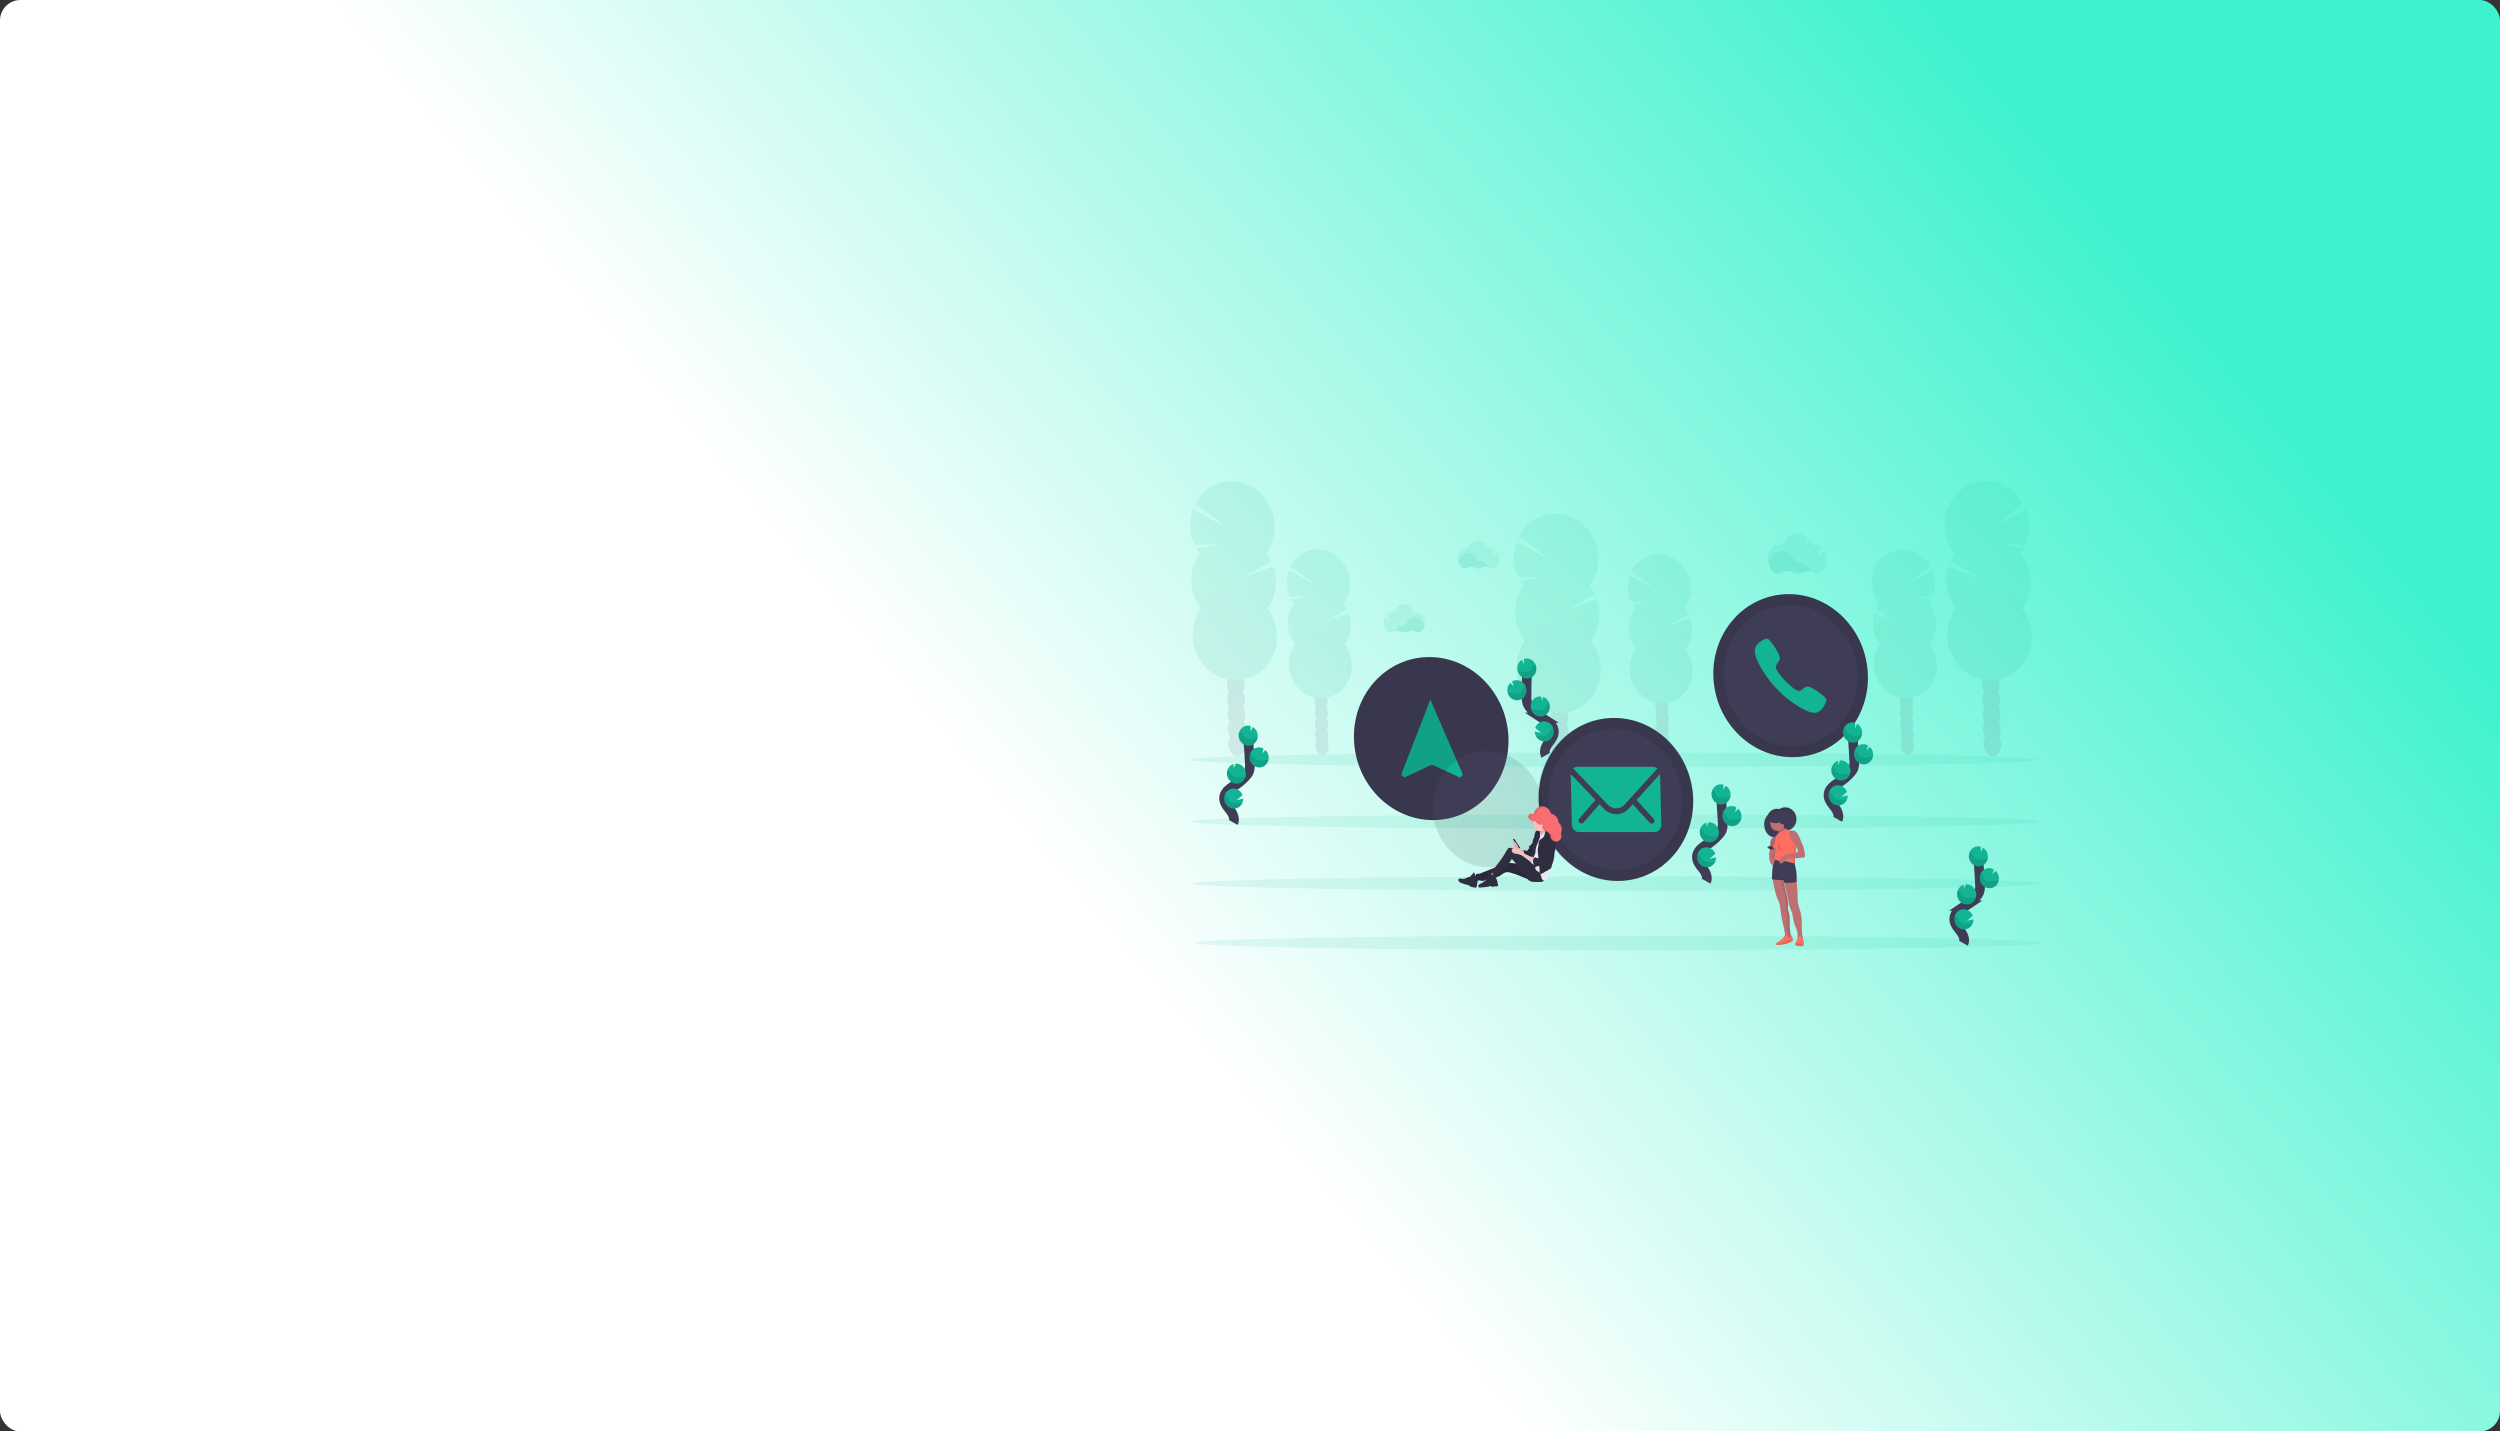 <svg xmlns="http://www.w3.org/2000/svg" xmlns:xlink="http://www.w3.org/1999/xlink" width="978" height="560" viewBox="0 0 978 560">
  <rect x="0" y="0" width="978" height="560" fill="#333333" stroke="none"/>
  <defs>
    <style>
      .cls-1 {
        fill: url(#linear-gradient);
      }

      .cls-11, .cls-2, .cls-5, .cls-6 {
        opacity: 0.1;
      }

      .cls-3 {
        fill: #3f3d56;
      }

      .cls-4, .cls-6 {
        fill: #13b493;
      }

      .cls-11, .cls-7 {
        fill: none;
        stroke-miterlimit: 10;
      }

      .cls-7 {
        stroke: #3f3d56;
        stroke-width: 4px;
      }

      .cls-8 {
        fill: url(#linear-gradient-2);
      }

      .cls-9 {
        fill: #be6f72;
      }

      .cls-10 {
        fill: #ff6f61;
      }

      .cls-11 {
        stroke: #000;
      }

      .cls-12 {
        fill: url(#linear-gradient-3);
      }

      .cls-13 {
        fill: #2f2e41;
      }

      .cls-14 {
        fill: #fbbebe;
      }

      .cls-15 {
        fill: #e8e8f0;
      }

      .cls-16 {
        fill: #f86d70;
      }
    </style>
    <linearGradient id="linear-gradient" x1="1" y1="0.474" x2="0.475" y2="0.722" gradientUnits="objectBoundingBox">
      <stop offset="0" stop-color="#3df2cd"/>
      <stop offset="1" stop-color="#fff"/>
    </linearGradient>
    <linearGradient id="linear-gradient-2" x1="0.5" y1="1" x2="0.5" gradientUnits="objectBoundingBox">
      <stop offset="0" stop-color="gray" stop-opacity="0.251"/>
      <stop offset="0.54" stop-color="gray" stop-opacity="0.122"/>
      <stop offset="1" stop-color="gray" stop-opacity="0.102"/>
    </linearGradient>
    <linearGradient id="linear-gradient-3" x1="0.5" y1="1" x2="0.5" y2="-0.001" xlink:href="#linear-gradient-2"/>
  </defs>
  <g id="bgcontact" transform="translate(-95.658 -84)">
    <rect id="Rectangle_107" data-name="Rectangle 107" class="cls-1" width="978" height="560" rx="8" transform="translate(95.658 84)"/>
    <g id="undraw_contact_us_15o2" transform="matrix(0.946, 0, 0.023, 0.998, 558.633, 272.221)">
      <g id="Group_41" data-name="Group 41" class="cls-2" transform="translate(135.89 12.785)">
        <ellipse id="Ellipse_53" data-name="Ellipse 53" class="cls-3" cx="3.637" cy="4.762" rx="3.637" ry="4.762" transform="translate(13.709 98.311)"/>
        <path id="Path_458" data-name="Path 458" class="cls-3" d="M526.529,444.664a5.753,5.753,0,0,0,.761-2.912c0-2.631-1.63-4.763-3.641-4.763s-3.65,2.138-3.65,4.769a5.753,5.753,0,0,0,.761,2.912,5.948,5.948,0,0,0,0,5.82,5.948,5.948,0,0,0,0,5.82,5.735,5.735,0,0,0-.761,2.912c0,2.627,1.63,4.762,3.637,4.762s3.641-2.135,3.641-4.762a5.735,5.735,0,0,0-.761-2.912,5.948,5.948,0,0,0,0-5.82,5.948,5.948,0,0,0,0-5.82Z" transform="translate(-506.303 -361.967)"/>
        <ellipse id="Ellipse_54" data-name="Ellipse 54" class="cls-3" cx="3.637" cy="4.762" rx="3.637" ry="4.762" transform="translate(13.709 69.209)"/>
        <ellipse id="Ellipse_55" data-name="Ellipse 55" class="cls-3" cx="3.637" cy="4.762" rx="3.637" ry="4.762" transform="translate(13.709 63.388)"/>
        <path id="Path_459" data-name="Path 459" class="cls-4" d="M480.879,230.587a16.962,16.962,0,0,1-1.355-1.994l9.557-1.569-10.337.077a17.458,17.458,0,0,1-.32-13.808l13.869,7.195-12.785-9.4a17.429,17.429,0,1,1,28.767,19.5,17.433,17.433,0,0,1,1.988,3.177l-12.411,6.463,13.229-4.44a17.429,17.429,0,0,1-2.809,16.365,17.426,17.426,0,1,1-27.392,0,17.426,17.426,0,0,1,0-21.549Z" transform="translate(-477.149 -202.271)"/>
        <path id="Path_460" data-name="Path 460" class="cls-5" d="M512,324.023a17.347,17.347,0,0,1-3.73,10.775,17.426,17.426,0,1,1-27.392,0C478.543,331.832,512,322.067,512,324.023Z" transform="translate(-477.149 -284.933)"/>
      </g>
      <g id="Group_42" data-name="Group 42" class="cls-2" transform="translate(182.738 28.713)">
        <ellipse id="Ellipse_56" data-name="Ellipse 56" class="cls-3" cx="2.72" cy="3.557" rx="2.72" ry="3.557" transform="translate(10.244 73.405)"/>
        <path id="Path_461" data-name="Path 461" class="cls-3" d="M660.631,433.054a4.294,4.294,0,0,0,.566-2.174c0-1.966-1.218-3.561-2.717-3.561s-2.72,1.6-2.72,3.561a4.263,4.263,0,0,0,.569,2.174,4.444,4.444,0,0,0,0,4.35,4.444,4.444,0,0,0,0,4.35,4.262,4.262,0,0,0-.569,2.173c0,1.966,1.218,3.561,2.72,3.561s2.717-1.6,2.717-3.561a4.294,4.294,0,0,0-.566-2.173,4.475,4.475,0,0,0,0-4.35A4.475,4.475,0,0,0,660.631,433.054Z" transform="translate(-645.519 -371.316)"/>
        <ellipse id="Ellipse_57" data-name="Ellipse 57" class="cls-3" cx="2.72" cy="3.557" rx="2.72" ry="3.557" transform="translate(10.244 51.657)"/>
        <ellipse id="Ellipse_58" data-name="Ellipse 58" class="cls-3" cx="2.72" cy="3.557" rx="2.72" ry="3.557" transform="translate(10.244 47.307)"/>
        <path id="Path_462" data-name="Path 462" class="cls-4" d="M626.507,273.2a12.448,12.448,0,0,1-1.013-1.49l7.144-1.173-7.725.058a13.054,13.054,0,0,1-.249-10.321l10.366,5.379-9.56-7.032A13.025,13.025,0,1,1,646.976,273.2a13.163,13.163,0,0,1,1.486,2.375l-9.269,4.817,9.886-3.318a13.028,13.028,0,0,1-2.1,12.229,13.022,13.022,0,1,1-20.456,0,13.022,13.022,0,0,1,0-16.1Z" transform="translate(-623.72 -252.103)"/>
        <path id="Path_463" data-name="Path 463" class="cls-5" d="M649.776,342.892a12.967,12.967,0,0,1-2.787,8.051,13.022,13.022,0,1,1-20.456,0C624.781,348.728,649.776,341.431,649.776,342.892Z" transform="translate(-623.733 -313.743)"/>
      </g>
      <g id="Group_43" data-name="Group 43" class="cls-2" transform="translate(314.368)">
        <ellipse id="Ellipse_59" data-name="Ellipse 59" class="cls-3" cx="3.637" cy="4.762" rx="3.637" ry="4.762" transform="translate(13.955 98.311)"/>
        <path id="Path_464" data-name="Path 464" class="cls-3" d="M1079.95,404.664a5.757,5.757,0,0,1-.761-2.912c0-2.631,1.63-4.762,3.641-4.762s3.637,2.132,3.637,4.762a5.756,5.756,0,0,1-.761,2.912,5.948,5.948,0,0,1,0,5.82,5.948,5.948,0,0,1,0,5.82,5.733,5.733,0,0,1,.761,2.912c0,2.627-1.63,4.762-3.637,4.762s-3.641-2.135-3.641-4.762a5.734,5.734,0,0,1,.761-2.912,5.948,5.948,0,0,1,0-5.82A5.948,5.948,0,0,1,1079.95,404.664Z" transform="translate(-1065.238 -321.967)"/>
        <ellipse id="Ellipse_60" data-name="Ellipse 60" class="cls-3" cx="3.637" cy="4.762" rx="3.637" ry="4.762" transform="translate(13.955 69.209)"/>
        <ellipse id="Ellipse_61" data-name="Ellipse 61" class="cls-3" cx="3.637" cy="4.762" rx="3.637" ry="4.762" transform="translate(13.955 63.388)"/>
        <path id="Path_465" data-name="Path 465" class="cls-4" d="M1066.749,190.587a16.985,16.985,0,0,0,1.355-1.994l-9.557-1.569,10.337.077a17.458,17.458,0,0,0,.32-13.808l-13.869,7.195,12.785-9.4a17.429,17.429,0,1,0-28.767,19.5,17.424,17.424,0,0,0-1.988,3.177l12.411,6.463-13.229-4.44a17.429,17.429,0,0,0,2.81,16.365,17.426,17.426,0,1,0,27.392,0,17.426,17.426,0,0,0,0-21.549Z" transform="translate(-1035.541 -162.271)"/>
        <path id="Path_466" data-name="Path 466" class="cls-5" d="M1035.809,284.023a17.349,17.349,0,0,0,3.73,10.775,17.426,17.426,0,1,0,27.392,0C1069.268,291.832,1035.809,282.067,1035.809,284.023Z" transform="translate(-1035.724 -244.933)"/>
      </g>
      <g id="Group_44" data-name="Group 44" class="cls-2" transform="translate(283.752 26.795)">
        <ellipse id="Ellipse_62" data-name="Ellipse 62" class="cls-3" cx="2.72" cy="3.557" rx="2.72" ry="3.557" transform="translate(10.373 73.405)"/>
        <path id="Path_467" data-name="Path 467" class="cls-3" d="M972.8,427.054a4.293,4.293,0,0,1-.566-2.173c0-1.966,1.218-3.561,2.717-3.561s2.72,1.6,2.72,3.561a4.263,4.263,0,0,1-.569,2.173,4.443,4.443,0,0,1,0,4.35,4.443,4.443,0,0,1,0,4.35,4.263,4.263,0,0,1,.569,2.173c0,1.966-1.218,3.561-2.72,3.561s-2.717-1.6-2.717-3.561a4.293,4.293,0,0,1,.566-2.173,4.475,4.475,0,0,1,0-4.35A4.475,4.475,0,0,1,972.8,427.054Z" transform="translate(-961.85 -365.316)"/>
        <ellipse id="Ellipse_63" data-name="Ellipse 63" class="cls-3" cx="2.72" cy="3.557" rx="2.72" ry="3.557" transform="translate(10.373 51.657)"/>
        <ellipse id="Ellipse_64" data-name="Ellipse 64" class="cls-3" cx="2.72" cy="3.557" rx="2.72" ry="3.557" transform="translate(10.373 47.307)"/>
        <path id="Path_468" data-name="Path 468" class="cls-4" d="M963.026,267.2a12.461,12.461,0,0,0,1.013-1.49l-7.144-1.173,7.725.058a13.053,13.053,0,0,0,.249-10.321l-10.365,5.379,9.56-7.032A13.025,13.025,0,1,0,942.557,267.2a13.156,13.156,0,0,0-1.486,2.375l9.269,4.817-9.867-3.315a13.028,13.028,0,0,0,2.1,12.229,13.022,13.022,0,1,0,20.456,0,13.022,13.022,0,0,0,0-16.1Z" transform="translate(-939.756 -246.103)"/>
        <path id="Path_469" data-name="Path 469" class="cls-5" d="M939.786,336.892a12.969,12.969,0,0,0,2.787,8.051,13.022,13.022,0,1,0,20.456,0C964.781,342.728,939.786,335.431,939.786,336.892Z" transform="translate(-939.772 -307.743)"/>
      </g>
      <g id="Group_45" data-name="Group 45" class="cls-2" transform="translate(2.336 0.054)">
        <ellipse id="Ellipse_65" data-name="Ellipse 65" class="cls-3" cx="3.637" cy="4.762" rx="3.637" ry="4.762" transform="translate(13.712 98.257)"/>
        <path id="Path_470" data-name="Path 470" class="cls-3" d="M108.723,404.664a5.753,5.753,0,0,0,.761-2.912c0-2.631-1.63-4.762-3.637-4.762s-3.637,2.132-3.637,4.762a5.753,5.753,0,0,0,.758,2.912,5.967,5.967,0,0,0,0,5.82,5.968,5.968,0,0,0,0,5.82,5.731,5.731,0,0,0-.758,2.912c0,2.627,1.627,4.762,3.637,4.762s3.647-2.129,3.647-4.756a5.734,5.734,0,0,0-.761-2.912,5.948,5.948,0,0,0,0-5.82,5.948,5.948,0,0,0,0-5.82Z" transform="translate(-88.497 -322.021)"/>
        <ellipse id="Ellipse_66" data-name="Ellipse 66" class="cls-3" cx="3.637" cy="4.762" rx="3.637" ry="4.762" transform="translate(13.712 69.155)"/>
        <ellipse id="Ellipse_67" data-name="Ellipse 67" class="cls-3" cx="3.637" cy="4.762" rx="3.637" ry="4.762" transform="translate(13.712 63.335)"/>
        <path id="Path_471" data-name="Path 471" class="cls-4" d="M63.046,190.7a17.362,17.362,0,0,1-1.355-1.994l9.56-1.569-10.346.093a17.458,17.458,0,0,1-.32-13.808l13.872,7.195-12.785-9.4a17.426,17.426,0,1,1,28.767,19.5,17.433,17.433,0,0,1,1.988,3.177l-12.414,6.447,13.233-4.44a17.449,17.449,0,0,1-2.813,16.365,17.426,17.426,0,1,1-27.392,0,17.426,17.426,0,0,1,0-21.549Z" transform="translate(-59.309 -162.439)"/>
        <path id="Path_472" data-name="Path 472" class="cls-5" d="M94.162,284.023a17.346,17.346,0,0,1-3.73,10.775,17.426,17.426,0,1,1-27.392,0C60.7,291.832,94.162,282.067,94.162,284.023Z" transform="translate(-59.309 -244.987)"/>
      </g>
      <g id="Group_46" data-name="Group 46" class="cls-2" transform="translate(41.833 26.795)">
        <ellipse id="Ellipse_68" data-name="Ellipse 68" class="cls-3" cx="2.72" cy="3.557" rx="2.72" ry="3.557" transform="translate(10.244 73.405)"/>
        <path id="Path_473" data-name="Path 473" class="cls-3" d="M219.8,427.054a4.293,4.293,0,0,0,.566-2.173c0-1.966-1.215-3.561-2.717-3.561s-2.72,1.6-2.72,3.561a4.292,4.292,0,0,0,.569,2.173,4.443,4.443,0,0,0,0,4.35,4.443,4.443,0,0,0,0,4.35,4.292,4.292,0,0,0-.569,2.173c0,1.966,1.218,3.561,2.72,3.561s2.717-1.6,2.717-3.561a4.293,4.293,0,0,0-.566-2.173,4.475,4.475,0,0,0,0-4.35,4.475,4.475,0,0,0,0-4.35Z" transform="translate(-204.686 -365.316)"/>
        <ellipse id="Ellipse_69" data-name="Ellipse 69" class="cls-3" cx="2.72" cy="3.557" rx="2.72" ry="3.557" transform="translate(10.244 51.657)"/>
        <ellipse id="Ellipse_70" data-name="Ellipse 70" class="cls-3" cx="2.72" cy="3.557" rx="2.72" ry="3.557" transform="translate(10.244 47.307)"/>
        <path id="Path_474" data-name="Path 474" class="cls-4" d="M185.667,267.2a12.851,12.851,0,0,1-1.013-1.489l7.144-1.173-7.725.058a13.054,13.054,0,0,1-.249-10.321l10.366,5.379-9.56-7.032A13.025,13.025,0,1,1,206.136,267.2a12.824,12.824,0,0,1,1.486,2.375l-9.269,4.817,9.886-3.318a13.028,13.028,0,0,1-2.1,12.229,13.022,13.022,0,1,1-20.456,0,13.022,13.022,0,0,1,0-16.1Z" transform="translate(-182.88 -246.103)"/>
        <path id="Path_475" data-name="Path 475" class="cls-5" d="M208.937,336.892a12.967,12.967,0,0,1-2.787,8.051,13.022,13.022,0,1,1-20.456,0C183.935,342.728,208.937,335.431,208.937,336.892Z" transform="translate(-182.893 -307.743)"/>
      </g>
      <ellipse id="Ellipse_71" data-name="Ellipse 71" class="cls-6" cx="175.156" cy="2.832" rx="175.156" ry="2.832" transform="translate(0 154.901)"/>
      <ellipse id="Ellipse_72" data-name="Ellipse 72" class="cls-6" cx="175.156" cy="2.832" rx="175.156" ry="2.832" transform="translate(0 178.154)"/>
      <ellipse id="Ellipse_73" data-name="Ellipse 73" class="cls-6" cx="175.156" cy="2.832" rx="175.156" ry="2.832" transform="translate(0 106.372)"/>
      <ellipse id="Ellipse_74" data-name="Ellipse 74" class="cls-6" cx="175.156" cy="2.832" rx="175.156" ry="2.832" transform="translate(0 130.635)"/>
      <path id="Path_476" data-name="Path 476" class="cls-6" d="M823.485,256.426a5.849,5.849,0,0,0-3.388.371,5,5,0,0,1-4.072,0,5.715,5.715,0,0,0-4.795.093,2.953,2.953,0,0,1-1.378.345c-1.943,0-3.558-1.956-3.893-4.536a3.8,3.8,0,0,0,.959-1.045,5.455,5.455,0,0,1,9.739-.035,3.734,3.734,0,0,0,3.225,1.771h.051C821.5,253.374,822.836,254.614,823.485,256.426Z" transform="translate(-564.973 -221.034)"/>
      <path id="Path_477" data-name="Path 477" class="cls-6" d="M829.388,232.961l-3.139,1.988,1.918-3.465a3.1,3.1,0,0,0-1.9-.674h-.051a3.63,3.63,0,0,1-.639-.048l-1.08.674.457-.831a3.767,3.767,0,0,1-1.863-1.413l-1.918,1.208,1.2-2.186a5.57,5.57,0,0,0-4.264-2.154,5.849,5.849,0,0,0-4.884,3.011A3.647,3.647,0,0,1,810,230.81H809.9c-2.186,0-3.957,2.477-3.957,5.533s1.771,5.536,3.957,5.536a3,3,0,0,0,1.378-.345,5.709,5.709,0,0,1,4.795-.1,4.97,4.97,0,0,0,4.072,0,5.728,5.728,0,0,1,4.75.093,2.973,2.973,0,0,0,1.362.339c2.186,0,3.957-2.48,3.957-5.536A7.009,7.009,0,0,0,829.388,232.961Z" transform="translate(-564.959 -205.671)"/>
      <path id="Path_478" data-name="Path 478" class="cls-6" d="M417.161,255.99a4.1,4.1,0,0,0-2.375.259,3.49,3.49,0,0,1-2.848,0,3.989,3.989,0,0,0-3.353.067,2.116,2.116,0,0,1-.959.24c-1.358,0-2.49-1.368-2.726-3.174a2.659,2.659,0,0,0,.681-.732,3.819,3.819,0,0,1,6.818-.026,2.618,2.618,0,0,0,2.26,1.24h.035A2.833,2.833,0,0,1,417.161,255.99Z" transform="translate(-292.103 -222.327)"/>
      <path id="Path_479" data-name="Path 479" class="cls-6" d="M421.287,239.573l-2.2,1.394,1.333-2.426a2.158,2.158,0,0,0-1.326-.473h-.038a2.4,2.4,0,0,1-.454-.035l-.745.473.32-.582a2.653,2.653,0,0,1-1.3-.988l-1.333.844.844-1.528a3.9,3.9,0,0,0-2.985-1.512,4.088,4.088,0,0,0-3.417,2.11,2.557,2.557,0,0,1-2.26,1.218h-.074c-1.531,0-2.771,1.732-2.771,3.874s1.24,3.874,2.771,3.874a2.078,2.078,0,0,0,.959-.243,4,4,0,0,1,3.35-.064,3.433,3.433,0,0,0,2.851.019,4.008,4.008,0,0,1,3.324.064,2.072,2.072,0,0,0,.959.237c1.528,0,2.768-1.736,2.768-3.874A4.9,4.9,0,0,0,421.287,239.573Z" transform="translate(-292.089 -211.577)"/>
      <path id="Path_480" data-name="Path 480" class="cls-6" d="M321.59,334.4a4.1,4.1,0,0,1,2.372.259,3.5,3.5,0,0,0,2.851,0,4,4,0,0,1,3.353.064,2.068,2.068,0,0,0,.959.243c1.358,0,2.49-1.371,2.723-3.177a2.6,2.6,0,0,1-.678-.732,3.823,3.823,0,0,0-6.821-.022,2.618,2.618,0,0,1-2.257,1.24h-.035A2.853,2.853,0,0,0,321.59,334.4Z" transform="translate(-235.421 -275.675)"/>
      <path id="Path_481" data-name="Path 481" class="cls-6" d="M307.424,318.02l2.2,1.394-1.336-2.423a2.17,2.17,0,0,1,1.33-.476h.035a2.735,2.735,0,0,0,.457-.032l.745.47-.32-.578a2.651,2.651,0,0,0,1.3-.988l1.333.844-.831-1.531a3.9,3.9,0,0,1,2.985-1.509,4.092,4.092,0,0,1,3.417,2.109A2.557,2.557,0,0,0,321,316.517h.077c1.528,0,2.768,1.736,2.768,3.874s-1.24,3.874-2.768,3.874a2.075,2.075,0,0,1-.959-.24,3.989,3.989,0,0,0-3.353-.067,3.472,3.472,0,0,1-1.432.32,3.514,3.514,0,0,1-1.419-.3,4,4,0,0,0-3.321.064,2.071,2.071,0,0,1-.959.237c-1.531,0-2.771-1.732-2.771-3.874A4.935,4.935,0,0,1,307.424,318.02Z" transform="translate(-225.398 -264.952)"/>
      <path id="Path_482" data-name="Path 482" class="cls-7" d="M708.675,580.444c.834-1.547-.112-3.439-1.2-4.817s-2.416-2.813-2.388-4.567c.042-2.522,2.72-4.015,4.858-5.351a23.741,23.741,0,0,0,4.363-3.516,6.433,6.433,0,0,0,1.339-1.8,7.266,7.266,0,0,0,.4-3.2q-.137-5.4-.534-10.791" transform="translate(-496.343 -423.628)"/>
      <path id="Path_483" data-name="Path 483" class="cls-4" d="M733.708,537.861a3.934,3.934,0,0,0-1.966-3.225l-.882,1.742.029-2.109a3.935,3.935,0,1,0,2.819,3.593Z" transform="translate(-510.464 -415.258)"/>
      <path id="Path_484" data-name="Path 484" class="cls-4" d="M712.666,617.035a3.935,3.935,0,0,1-7.428-1.6,3.836,3.836,0,0,1,.256-1.6,3.938,3.938,0,0,1,7.351.042l-2.458,2,2.7-.639A3.914,3.914,0,0,1,712.666,617.035Z" transform="translate(-496.441 -467.801)"/>
      <path id="Path_485" data-name="Path 485" class="cls-4" d="M713.64,588.523a3.935,3.935,0,0,1-1.247-7.719l-.022,1.621.892-1.764h0a3.936,3.936,0,1,1,.368,7.863Z" transform="translate(-499.357 -446.928)"/>
      <path id="Path_486" data-name="Path 486" class="cls-4" d="M743.492,568.64a3.935,3.935,0,1,1,1.739-7.351l-.694,1.918,1.416-1.4a3.935,3.935,0,0,1-2.474,6.83Z" transform="translate(-519.656 -433.403)"/>
      <path id="Path_487" data-name="Path 487" class="cls-5" d="M733.164,543.5c-.908.1-1.79.38-2.7.438a2.926,2.926,0,0,1-2.487-.869,12.653,12.653,0,0,1-.729-1.279,2.8,2.8,0,0,0-.991-.933,3.935,3.935,0,1,0,7.352,2.615C733.462,543.478,733.311,543.487,733.164,543.5Z" transform="translate(-510.451 -419.852)"/>
      <path id="Path_488" data-name="Path 488" class="cls-5" d="M743.529,573.433a3.934,3.934,0,0,1-3.743-5.613,2.914,2.914,0,0,1,.789.793,13.353,13.353,0,0,0,.78,1.3,3.209,3.209,0,0,0,2.611.911c.949-.048,1.867-.32,2.813-.4.131,0,.262-.019.4-.022A3.935,3.935,0,0,1,743.529,573.433Z" transform="translate(-519.693 -438.195)"/>
      <path id="Path_489" data-name="Path 489" class="cls-5" d="M713.643,593.479a3.935,3.935,0,0,1-3.775-5.539,3.2,3.2,0,0,1,.834.8,13.189,13.189,0,0,0,.853,1.326,3.564,3.564,0,0,0,2.784.959c1-.042,1.918-.259,2.877-.32A3.941,3.941,0,0,1,713.643,593.479Z" transform="translate(-499.36 -451.884)"/>
      <path id="Path_490" data-name="Path 490" class="cls-5" d="M712.666,622.366a3.935,3.935,0,0,1-7.428-1.6,3.835,3.835,0,0,1,.256-1.6,3.93,3.93,0,0,1,.863.77c.374.454.62.959,1.055,1.4a4.917,4.917,0,0,0,3.257,1.144,16.528,16.528,0,0,0,2-.115Z" transform="translate(-496.441 -473.132)"/>
      <path id="Path_491" data-name="Path 491" class="cls-7" d="M98.675,508.444c.834-1.547-.112-3.439-1.2-4.817s-2.416-2.819-2.388-4.568c.042-2.522,2.72-4.015,4.858-5.351a23.746,23.746,0,0,0,4.363-3.516,6.435,6.435,0,0,0,1.339-1.8,7.265,7.265,0,0,0,.4-3.2q-.141-5.4-.534-10.791" transform="translate(-81.316 -374.642)"/>
      <path id="Path_492" data-name="Path 492" class="cls-4" d="M123.708,465.861a3.935,3.935,0,0,0-1.966-3.225l-.882,1.742.029-2.11a3.935,3.935,0,1,0,2.819,3.593Z" transform="translate(-95.437 -366.272)"/>
      <path id="Path_493" data-name="Path 493" class="cls-4" d="M102.666,545.035a3.935,3.935,0,0,1-7.428-1.6,3.837,3.837,0,0,1,.256-1.6,3.938,3.938,0,0,1,7.351.042l-2.458,2,2.7-.639A3.912,3.912,0,0,1,102.666,545.035Z" transform="translate(-81.414 -418.814)"/>
      <path id="Path_494" data-name="Path 494" class="cls-4" d="M103.64,516.524a3.935,3.935,0,0,1-1.247-7.719l-.022,1.62.892-1.764h0a3.936,3.936,0,0,1,.368,7.863Z" transform="translate(-84.331 -397.942)"/>
      <path id="Path_495" data-name="Path 495" class="cls-4" d="M133.492,496.64a3.935,3.935,0,1,1,1.739-7.352l-.694,1.918,1.416-1.4a3.935,3.935,0,0,1-2.474,6.83Z" transform="translate(-104.63 -384.416)"/>
      <path id="Path_496" data-name="Path 496" class="cls-5" d="M123.165,471.5c-.908.1-1.79.38-2.7.438a2.926,2.926,0,0,1-2.487-.87,12.6,12.6,0,0,1-.729-1.279,2.8,2.8,0,0,0-.991-.933,3.935,3.935,0,1,0,7.351,2.615C123.462,471.478,123.312,471.487,123.165,471.5Z" transform="translate(-95.424 -370.865)"/>
      <path id="Path_497" data-name="Path 497" class="cls-5" d="M133.529,501.433a3.935,3.935,0,0,1-3.743-5.613,2.911,2.911,0,0,1,.789.793,13.326,13.326,0,0,0,.78,1.3,3.21,3.21,0,0,0,2.611.911c.949-.048,1.867-.32,2.813-.4.131,0,.262-.019.4-.022A3.934,3.934,0,0,1,133.529,501.433Z" transform="translate(-104.666 -389.208)"/>
      <path id="Path_498" data-name="Path 498" class="cls-5" d="M103.643,521.479a3.935,3.935,0,0,1-3.775-5.539,3.2,3.2,0,0,1,.834.8,13.209,13.209,0,0,0,.853,1.326,3.563,3.563,0,0,0,2.784.959c1-.042,1.918-.259,2.877-.32A3.941,3.941,0,0,1,103.643,521.479Z" transform="translate(-84.334 -402.897)"/>
      <path id="Path_499" data-name="Path 499" class="cls-5" d="M102.666,550.366a3.935,3.935,0,0,1-7.428-1.6,3.836,3.836,0,0,1,.256-1.6,3.933,3.933,0,0,1,.863.77c.374.454.62.959,1.055,1.4a4.916,4.916,0,0,0,3.257,1.144A16.516,16.516,0,0,0,102.666,550.366Z" transform="translate(-81.414 -424.145)"/>
      <path id="Path_500" data-name="Path 500" class="cls-7" d="M496.795,426.088c-.834-1.544.112-3.436,1.2-4.814s2.413-2.813,2.384-4.568c-.038-2.525-2.717-4.014-4.858-5.351a23.658,23.658,0,0,1-4.36-3.516,6.324,6.324,0,0,1-1.342-1.793,7.364,7.364,0,0,1-.4-3.2q.144-5.4.534-10.791" transform="translate(-349.6 -318.613)"/>
      <path id="Path_501" data-name="Path 501" class="cls-4" d="M478.381,383.5a3.932,3.932,0,0,1,1.962-3.225l.882,1.742-.026-2.11a4.036,4.036,0,0,1,1.294-.157,3.935,3.935,0,1,1-4.113,3.749Z" transform="translate(-342.095 -310.237)"/>
      <path id="Path_502" data-name="Path 502" class="cls-4" d="M499.415,462.607a3.935,3.935,0,1,0-.189-3.168l2.458,2-2.7-.639A3.912,3.912,0,0,0,499.415,462.607Z" transform="translate(-356.112 -362.711)"/>
      <path id="Path_503" data-name="Path 503" class="cls-4" d="M498.436,434.163a3.935,3.935,0,0,0,1.25-7.719l.019,1.62-.892-1.764h0a3.935,3.935,0,0,0-4.123,3.736,3.891,3.891,0,0,0,.169,1.342A3.932,3.932,0,0,0,498.436,434.163Z" transform="translate(-353.19 -341.905)"/>
      <path id="Path_504" data-name="Path 504" class="cls-4" d="M468.535,414.26a3.935,3.935,0,1,0-1.742-7.352l.7,1.918-1.432-1.371a3.9,3.9,0,0,0-1.279,2.717,3.805,3.805,0,0,0,.1,1.084A3.931,3.931,0,0,0,468.535,414.26Z" transform="translate(-332.839 -328.367)"/>
      <path id="Path_505" data-name="Path 505" class="cls-5" d="M479.111,389.143c.908.1,1.79.38,2.7.438a2.939,2.939,0,0,0,2.49-.869,12.588,12.588,0,0,0,.726-1.279,2.81,2.81,0,0,1,.994-.933,3.935,3.935,0,1,1-7.352,2.611C478.814,389.115,478.961,389.127,479.111,389.143Z" transform="translate(-342.294 -314.83)"/>
      <path id="Path_506" data-name="Path 506" class="cls-5" d="M468.777,419.053a3.938,3.938,0,0,0,3.743-5.613,2.925,2.925,0,0,0-.793.793,13.345,13.345,0,0,1-.78,1.3,3.2,3.2,0,0,1-2.608.911c-.949-.048-1.867-.32-2.813-.4-.131,0-.265-.019-.4-.022a3.931,3.931,0,0,0,3.647,3.03Z" transform="translate(-333.082 -333.159)"/>
      <path id="Path_507" data-name="Path 507" class="cls-5" d="M498.814,439.119a3.931,3.931,0,0,0,3.775-5.539,3.14,3.14,0,0,0-.831.8,13.186,13.186,0,0,1-.853,1.327,3.57,3.57,0,0,1-2.787.959c-1.007-.042-1.918-.259-2.877-.32a3.932,3.932,0,0,0,3.573,2.774Z" transform="translate(-353.568 -346.862)"/>
      <path id="Path_508" data-name="Path 508" class="cls-5" d="M500.34,468.006a3.935,3.935,0,0,0,7.176-3.2,3.779,3.779,0,0,0-.863.77c-.374.454-.639.959-1.055,1.4a4.925,4.925,0,0,1-3.26,1.144A17.218,17.218,0,0,1,500.34,468.006Z" transform="translate(-357.038 -368.11)"/>
      <circle id="Ellipse_75" data-name="Ellipse 75" class="cls-3" cx="31.95" cy="31.95" r="31.95" transform="translate(217.274 44.294)"/>
      <path id="Path_509" data-name="Path 509" class="cls-4" d="M814.448,378.051a24.209,24.209,0,0,0-5.114-3.417c-1.531-.735-2.094-.722-3.177.061-.9.639-1.486,1.256-2.522,1.029s-3.088-1.774-5.073-3.752-3.525-4.018-3.746-5.069.387-1.624,1.032-2.525c.78-1.084.8-1.646.061-3.177a24.51,24.51,0,0,0-3.42-5.114c-1.122-1.119-1.365-.873-1.978-.639a11.447,11.447,0,0,0-1.812.959,5.467,5.467,0,0,0-2.174,2.3c-.438.933-.933,2.666,1.614,7.2a40.172,40.172,0,0,0,7.064,9.419h0a40.237,40.237,0,0,0,9.451,7.077c4.532,2.557,6.268,2.049,7.2,1.614a5.366,5.366,0,0,0,2.295-2.174,11.3,11.3,0,0,0,.959-1.812C815.32,379.416,815.57,379.167,814.448,378.051Z" transform="translate(-551.508 -293.567)"/>
      <path id="Path_510" data-name="Path 510" class="cls-5" d="M763.659,300.86a31.963,31.963,0,1,0,31.947,31.952A31.963,31.963,0,0,0,763.659,300.86Zm0,59.649a27.7,27.7,0,1,1,27.7-27.7A27.7,27.7,0,0,1,763.659,360.509Z" transform="translate(-514.435 -256.563)"/>
      <circle id="Ellipse_76" data-name="Ellipse 76" class="cls-3" cx="31.95" cy="31.95" r="31.95" transform="translate(143.871 92.823)"/>
      <path id="Path_511" data-name="Path 511" class="cls-4" d="M580.9,522.3l-9.566,9.733a.173.173,0,0,0,0,.249l6.712,7.137a1.155,1.155,0,1,1-1.633,1.633l-6.677-7.112a.183.183,0,0,0-.256,0l-1.627,1.643a7.15,7.15,0,0,1-5.114,2.151,7.307,7.307,0,0,1-5.2-2.212l-1.563-1.6a.182.182,0,0,0-.256,0l-6.661,7.1a1.155,1.155,0,1,1-1.633-1.633l6.687-7.121a.192.192,0,0,0,0-.249l-9.566-9.733a.176.176,0,0,0-.3.125v19.475a2.851,2.851,0,0,0,2.842,2.841h31.282a2.851,2.851,0,0,0,2.841-2.841V522.42a.176.176,0,0,0-.307-.125Z" transform="translate(-386.906 -407.175)"/>
      <path id="Path_512" data-name="Path 512" class="cls-4" d="M565.047,528.889a4.839,4.839,0,0,0,3.49-1.438l13.933-14.182a2.78,2.78,0,0,0-1.758-.639h-31.3a2.76,2.76,0,0,0-1.758.639l13.936,14.182A4.821,4.821,0,0,0,565.047,528.889Z" transform="translate(-389.226 -400.645)"/>
      <path id="Path_513" data-name="Path 513" class="cls-5" d="M532.749,452.69A31.963,31.963,0,1,0,564.7,484.642,31.963,31.963,0,0,0,532.749,452.69Zm0,59.649a27.7,27.7,0,1,1,27.7-27.7,27.7,27.7,0,0,1-27.7,27.7Z" transform="translate(-357.33 -359.864)"/>
      <circle id="Ellipse_77" data-name="Ellipse 77" class="cls-3" cx="31.95" cy="31.95" r="31.95" transform="translate(68.046 68.963)"/>
      <path id="Path_514" data-name="Path 514" class="cls-4" d="M337.737,430.16,325,459.547l1.189,1.189,11.551-5.095,11.551,5.095,1.189-1.189Z" transform="translate(-237.741 -344.535)"/>
      <path id="Path_515" data-name="Path 515" class="cls-5" d="M296.779,378a31.944,31.944,0,1,0,.005,0Zm0,59.649a22.776,22.776,0,1,1,0,.013Z" transform="translate(-196.783 -309.047)"/>
      <path id="Path_516" data-name="Path 516" class="cls-8" d="M808.453,574.338q-.435-1.061-.892-2.116a6.278,6.278,0,0,0-1.09-1.883,2,2,0,0,0-.639-.479,2.727,2.727,0,0,0-.834-.166,6.67,6.67,0,0,0-1.31-.035c-.169-.051-.361-.118-.55-.195a4.564,4.564,0,0,0,3.4-4.235v-.2A4.555,4.555,0,0,0,802,560.46a4.475,4.475,0,0,0-2.381.681,4.273,4.273,0,0,0-4.794,2.311,5.283,5.283,0,0,0-1.63,3.931c0,.067,0,.137,0,.2.083,2.484,1.688,4.475,3.714,4.676a2.13,2.13,0,0,0-.588.393,3.638,3.638,0,0,0-.789,2.41l-.048.639-1.074.383a.2.2,0,0,0-.048.349l1.026.732v.182a.8.8,0,0,0,.019.208,1.468,1.468,0,0,0-.4.566,2.614,2.614,0,0,0-.093,1.036l.038.892a6.993,6.993,0,0,0,.272,1.985c.134.4.716,1.352,1.135,1.359a41.332,41.332,0,0,0-.489,5.466c-.048.048.086.093.32.131.23,1.764.981,6.712,2.314,8.889a18.725,18.725,0,0,1,.5,2.161,41.37,41.37,0,0,0,.882,6.1,31.041,31.041,0,0,1,.86,4.973.489.489,0,0,0-.355.364c-.252.761-1.889,1.918-1.889,1.918a7.905,7.905,0,0,0-1.413.9c-.515.464-.5.882,1.79.62,4.411-.508,5.165-1.918,5.165-1.918s-.07-.237-.176-.543a5.9,5.9,0,0,0-.579-1.365c-.064-.061-.128.042-.2.2a27.365,27.365,0,0,1-.3-6.172,10.016,10.016,0,0,0-.505-3.685,6.978,6.978,0,0,1,0-2.413c.252-1.016-1.007-5.974-1.007-5.974l-.722-3.65a1.048,1.048,0,0,1,.2.425l.019.074.019.105a.2.2,0,0,0,.051.1c.492,2.046,1.841,7.713,1.841,8.544a13.554,13.554,0,0,0,1.259,3.557s.5,4.194,1.384,5.843a8.471,8.471,0,0,1,.655,3.909h0a3.621,3.621,0,0,1-.4,1.3,3.086,3.086,0,0,0-.476.828l-.029.061s-.377.764-.125.892a6.192,6.192,0,0,0,3.024.38s.505-.639.505-.889a4.016,4.016,0,0,0-.057-.454c-.093-.6-.265-1.547-.269-1.557a4.363,4.363,0,0,0-.32-1.547l-.128-3.557a16.421,16.421,0,0,0-.882-7.118,11.809,11.809,0,0,1-.5-2.921c.138-.636-.252-7.371-.252-7.371l-.038-.1a7.293,7.293,0,0,1,.038-1.429,18.976,18.976,0,0,0-.505-4.826,4.193,4.193,0,0,1-.179-1.051c.029-.265.115-1.042.233-2.007a36.1,36.1,0,0,0,3.714-.32.464.464,0,0,0,.32-.128.448.448,0,0,0,.073-.259A12.4,12.4,0,0,0,808.453,574.338Zm-2.535,4.031c.131-.911.272-1.793.412-2.448l.019.058a17.806,17.806,0,0,1,.607,2.014A6.834,6.834,0,0,1,805.919,578.369Z" transform="translate(-556.289 -433.187)"/>
      <path id="Path_517" data-name="Path 517" class="cls-9" d="M802.37,648.149s.754,6.786,2.388,9.423a18.267,18.267,0,0,1,.5,2.135,40.349,40.349,0,0,0,.879,6.028,33.259,33.259,0,0,1,.879,5.152s1.758,2.007,2.388.377a26.47,26.47,0,0,1-.377-6.533,9.837,9.837,0,0,0-.5-3.644,6.814,6.814,0,0,1,0-2.384c.249-1.007-1.007-5.9-1.007-5.9l-1-4.9Z" transform="translate(-562.53 -492.679)"/>
      <path id="Path_518" data-name="Path 518" class="cls-10" d="M811.789,720.875s-.754,1.381-5.149,1.883c-2.282.259-2.3-.153-1.784-.614a7.954,7.954,0,0,1,1.406-.895s1.633-1.128,1.883-1.883,1.132-.125,1.132-.125c1.256,1.883,1.509-.5,1.758-.252a5.673,5.673,0,0,1,.578,1.346C811.719,720.639,811.789,720.875,811.789,720.875Z" transform="translate(-564.035 -541.034)"/>
      <path id="Path_519" data-name="Path 519" class="cls-5" d="M811.789,723.78s-.754,1.381-5.149,1.883c-2.282.259-2.3-.154-1.784-.614.358.227,1.08.32,2.535-.265,2.094-.857,3.612-1.352,4.222-1.544C811.719,723.544,811.789,723.78,811.789,723.78Z" transform="translate(-564.035 -543.938)"/>
      <path id="Path_520" data-name="Path 520" class="cls-5" d="M816,664.732a9.84,9.84,0,0,0-.5-3.644,6.812,6.812,0,0,1,0-2.384c.249-1.007-1.007-5.9-1.007-5.9l-1-4.9-.869.051.994,4.849s1.256,4.9,1.007,5.9a6.812,6.812,0,0,0,0,2.384,9.553,9.553,0,0,1,.5,3.644,26.47,26.47,0,0,0,.377,6.533,1.1,1.1,0,0,1-.364.518.821.821,0,0,0,1.243-.518A26.47,26.47,0,0,1,816,664.732Z" transform="translate(-569.504 -492.679)"/>
      <path id="Path_521" data-name="Path 521" class="cls-3" d="M801.921,562.42a4.475,4.475,0,0,0-2.372.674,4.267,4.267,0,0,0-4.794,2.285,5.2,5.2,0,0,0-1.627,3.887c0,2.672,1.8,4.836,4.018,4.836a4.057,4.057,0,0,0,3.641-2.784,4.406,4.406,0,0,0,1.131.147,4.523,4.523,0,1,0,0-9.045Z" transform="translate(-556.241 -434.521)"/>
      <path id="Path_522" data-name="Path 522" class="cls-9" d="M821.5,650.65l.377,1s.377,6.658.249,7.288a11.878,11.878,0,0,0,.505,2.877,16.081,16.081,0,0,1,.879,7.032l.125,3.516s.5,1.381.252,1.633-2.145-.224-2.145-.224a8.959,8.959,0,0,0-.639-4.27c-.892-1.633-1.381-5.779-1.381-5.779a13.332,13.332,0,0,1-1.256-3.516c0-1-2.01-9.17-2.01-9.17Z" transform="translate(-572.117 -494.55)"/>
      <path id="Path_523" data-name="Path 523" class="cls-3" d="M801.56,633.428a31.677,31.677,0,0,1,.639-5.9,9.372,9.372,0,0,0,.559-2s7.6,1.374,8.234.873a10.914,10.914,0,0,0,.252,1.883,18.063,18.063,0,0,1,.5,4.775c-.137,1.509,0,1.505,0,1.505s-5.152.754-5.277,0-.5-.751-.5-.751S801.31,633.664,801.56,633.428Z" transform="translate(-561.972 -477.452)"/>
      <g id="Group_47" data-name="Group 47" class="cls-2" transform="translate(239.587 148.94)">
        <path id="Path_524" data-name="Path 524" d="M805.725,649.709s-3.177-.086-4.136-.259v.259c-.249.249,4.4.377,4.4.377a.319.319,0,0,1,.173.07C805.991,649.709,805.725,649.709,805.725,649.709Z" transform="translate(-801.58 -642.674)"/>
        <path id="Path_525" data-name="Path 525" d="M821.6,630.133a10.913,10.913,0,0,1-.252-1.883.541.541,0,0,1-.214.077,6.346,6.346,0,0,0,.214,1.429,19.957,19.957,0,0,1,.5,4.775c-.137,1.508,0,1.505,0,1.505s-4.075.6-5.063.2a1.5,1.5,0,0,0,.038.179c.125.754,5.277,0,5.277,0s-.128,0,0-1.505A18.661,18.661,0,0,0,821.6,630.133Z" transform="translate(-811.928 -628.25)"/>
        <path id="Path_526" data-name="Path 526" d="M805.725,649.709s-3.177-.086-4.136-.259v.259c-.249.249,4.4.377,4.4.377a.319.319,0,0,1,.173.07C805.991,649.709,805.725,649.709,805.725,649.709Z" transform="translate(-801.58 -642.674)"/>
        <path id="Path_527" data-name="Path 527" d="M821.6,630.133a10.913,10.913,0,0,1-.252-1.883.541.541,0,0,1-.214.077,6.346,6.346,0,0,0,.214,1.429,19.957,19.957,0,0,1,.5,4.775c-.137,1.508,0,1.505,0,1.505s-4.075.6-5.063.2a1.5,1.5,0,0,0,.038.179c.125.754,5.277,0,5.277,0s-.128,0,0-1.505A18.661,18.661,0,0,0,821.6,630.133Z" transform="translate(-811.928 -628.25)"/>
      </g>
      <path id="Path_528" data-name="Path 528" class="cls-9" d="M813.144,584.431a1.664,1.664,0,0,0,.479.62,1.074,1.074,0,0,0,.451.2c-.281.163-.588.284-.869.447a15.454,15.454,0,0,0-1.279.959,2.6,2.6,0,0,1-1.467.569,1.8,1.8,0,0,0,.2-1.787,1.671,1.671,0,0,1-.224-.62,1.114,1.114,0,0,1,.617-.831c.24-.163.486-.32.735-.476.2-.121.489-.377.735-.368s.275.227.32.451A3.545,3.545,0,0,0,813.144,584.431Z" transform="translate(-568.021 -448.618)"/>
      <path id="Path_529" data-name="Path 529" class="cls-5" d="M813.144,584.431a1.664,1.664,0,0,0,.479.62,1.074,1.074,0,0,0,.451.2c-.281.163-.588.284-.869.447a15.454,15.454,0,0,0-1.279.959,2.6,2.6,0,0,1-1.467.569,1.8,1.8,0,0,0,.2-1.787,1.671,1.671,0,0,1-.224-.62,1.114,1.114,0,0,1,.617-.831c.24-.163.486-.32.735-.476.2-.121.489-.377.735-.368s.275.227.32.451A3.545,3.545,0,0,0,813.144,584.431Z" transform="translate(-568.021 -448.618)"/>
      <circle id="Ellipse_78" data-name="Ellipse 78" class="cls-9" cx="2.889" cy="2.889" r="2.889" transform="translate(245.178 137.446)"/>
      <path id="Path_530" data-name="Path 530" class="cls-10" d="M833.211,723.279c0,.253-.5.879-.5.879a6.219,6.219,0,0,1-3.014-.377c-.253-.125.125-.879.125-.879l.029-.061a3.052,3.052,0,0,1,.476-.818,3.575,3.575,0,0,0,.4-1.278c.78-1.279,2.164.553,2.164.553s.176.959.268,1.541A4.4,4.4,0,0,1,833.211,723.279Z" transform="translate(-581.062 -541.932)"/>
      <path id="Path_531" data-name="Path 531" class="cls-5" d="M833.211,728.688c0,.252-.5.879-.5.879a6.221,6.221,0,0,1-3.014-.377c-.253-.125.125-.879.125-.879l.029-.061a6.074,6.074,0,0,0,2.736.563l.572-.572C833.188,728.454,833.211,728.624,833.211,728.688Z" transform="translate(-581.062 -547.34)"/>
      <circle id="Ellipse_79" data-name="Ellipse 79" class="cls-9" cx="2.826" cy="2.826" r="2.826" transform="translate(239.463 131.479)"/>
      <path id="Path_532" data-name="Path 532" class="cls-9" d="M800.952,598.531a3.548,3.548,0,0,0-.786,2.381l-.1,1.25a6.318,6.318,0,0,0-.022,1.013c0,.208.051.419.07.639s.025.5.029.751v1.848a2.18,2.18,0,0,0,.2,1.109.754.754,0,0,0,.959.345,1.092,1.092,0,0,0,.4-.614,9.536,9.536,0,0,0,.639-2.34c.026-.278.029-.556.054-.834s.074-.569.115-.85c.179-1.176.259-2.365.339-3.551.022-.352.339-1.736-.121-1.889-.224-.073-.687.157-.9.233A2.538,2.538,0,0,0,800.952,598.531Z" transform="translate(-560.943 -458.576)"/>
      <path id="Path_533" data-name="Path 533" class="cls-5" d="M800.952,598.531a3.548,3.548,0,0,0-.786,2.381l-.1,1.25a6.318,6.318,0,0,0-.022,1.013c0,.208.051.419.07.639s.025.5.029.751v1.848a2.18,2.18,0,0,0,.2,1.109.754.754,0,0,0,.959.345,1.092,1.092,0,0,0,.4-.614,9.536,9.536,0,0,0,.639-2.34c.026-.278.029-.556.054-.834s.074-.569.115-.85c.179-1.176.259-2.365.339-3.551.022-.352.339-1.736-.121-1.889-.224-.073-.687.157-.9.233A2.538,2.538,0,0,0,800.952,598.531Z" transform="translate(-560.943 -458.576)"/>
      <path id="Path_534" data-name="Path 534" class="cls-10" d="M809.827,588.16a15.491,15.491,0,0,1-3.391,2.01s-.745.85-.872,1.055-.384,2.461-.639,2.966a2.4,2.4,0,0,0,0,2.762,4.787,4.787,0,0,1,.125,1.509c-.125.377-.582,1.758-.166,1.822s1.675.94,2.8.69,5.341.959,5.341.959.7-6.472,1.2-7.617l-1.131-.377s-3.139-1.883-1.256-4.772C811.837,589.167,810.073,588.79,809.827,588.16Z" transform="translate(-563.959 -452.034)"/>
      <path id="Path_535" data-name="Path 535" class="cls-3" d="M796.669,610.1l2.6,1.838a.192.192,0,0,0,.227,0l.7-.527a.2.2,0,0,0,0-.3l-2-1.774a.192.192,0,0,0-.2-.038l-1.282.46a.195.195,0,0,0-.051.342Z" transform="translate(-558.597 -466.406)"/>
      <path id="Path_536" data-name="Path 536" class="cls-9" d="M798.876,618.622a6.953,6.953,0,0,1-.272-1.959l-.038-.885a2.556,2.556,0,0,1,.093-1.023,1.672,1.672,0,0,1,1.077-.943,3.72,3.72,0,0,1,1.467-.105.376.376,0,0,1,.188.051.351.351,0,0,1,.1.173,1.157,1.157,0,0,1,.057.924.957.957,0,0,1-.294.3c-.348.249-.754.415-1.083.687a.394.394,0,0,0-.147.185.432.432,0,0,0,0,.2,3.209,3.209,0,0,0,.166.515.509.509,0,0,0,.144.217c.061.051.141.07.2.118.138.112.425.259.409.435a14.307,14.307,0,0,1-.582,1.988C800.081,620.741,799.062,619.162,798.876,618.622Z" transform="translate(-559.931 -469.394)"/>
      <g id="Group_48" data-name="Group 48" class="cls-2" transform="translate(242.911 142.094)">
        <path id="Path_537" data-name="Path 537" d="M812.05,628.186h-.07a2.153,2.153,0,0,0,.822,0h.08A2.876,2.876,0,0,0,812.05,628.186Z" transform="translate(-811.98 -621.339)"/>
        <path id="Path_538" data-name="Path 538" d="M830.2,606.83c-.451,1.013-1.115,6.5-1.234,7.591.441.115.732.2.732.2s.69-6.457,1.2-7.6Z" transform="translate(-823.54 -606.83)"/>
      </g>
      <path id="Path_539" data-name="Path 539" class="cls-9" d="M817.185,594.275a.958.958,0,0,0,.412.623,5.525,5.525,0,0,1,.732.742,5.253,5.253,0,0,1,.726,1.454,17.849,17.849,0,0,1,.6,1.988c-1.6.742-3.414.706-5.114,1.2a4.084,4.084,0,0,0-1.918,1.135,2.643,2.643,0,0,0-.706,2.081.217.217,0,0,0,.262.214,1.918,1.918,0,0,0,1.173-.4,5.588,5.588,0,0,0,.9-.882,1.447,1.447,0,0,1,.639-.473,10.461,10.461,0,0,1,2.877-.281,36.278,36.278,0,0,0,4.286-.339.345.345,0,0,0,.384-.383,12.293,12.293,0,0,0-1.279-5.475q-.432-1.051-.889-2.094a6.2,6.2,0,0,0-1.087-1.86,1.92,1.92,0,0,0-.639-.473,2.71,2.71,0,0,0-.857-.16,6.079,6.079,0,0,0-1.4-.025,2.98,2.98,0,0,0-.134.726,6.283,6.283,0,0,0,.773,2.451C816.974,594.154,817.112,594.16,817.185,594.275Z" transform="translate(-569.019 -453.85)"/>
      <path id="Path_540" data-name="Path 540" class="cls-11" d="M811.729,606.67a2.343,2.343,0,0,0-.32,1.221,1.647,1.647,0,0,0,.08.5,1.618,1.618,0,0,0,1.019.959" transform="translate(-568.68 -464.627)"/>
      <path id="Path_541" data-name="Path 541" class="cls-3" d="M805.185,571.677a1.471,1.471,0,0,0-.464.074,3.065,3.065,0,0,0-2.557-1.08c-1.528,0-2.765.789-2.765,1.761s1.237,1.758,2.765,1.758a3.889,3.889,0,0,0,1.659-.352,1.505,1.505,0,1,0,1.355-2.161Z" transform="translate(-560.51 -440.134)"/>
      <path id="Path_542" data-name="Path 542" class="cls-5" d="M805.3,576.886a1.5,1.5,0,0,1-1.355-.854,3.89,3.89,0,0,1-1.659.352c-1.525,0-2.762-.786-2.762-1.758a1.083,1.083,0,0,1,0-.176,1.193,1.193,0,0,0-.141.553c0,.959,1.237,1.758,2.765,1.758a3.891,3.891,0,0,0,1.659-.352,1.505,1.505,0,0,0,2.835-.374A1.5,1.5,0,0,1,805.3,576.886Z" transform="translate(-560.496 -442.706)"/>
      <path id="Path_543" data-name="Path 543" class="cls-5" d="M794.73,566.122a4.267,4.267,0,0,1,4.794-2.285,4.52,4.52,0,0,1,6.878,3.471v-.377a4.52,4.52,0,0,0-6.894-3.835,4.267,4.267,0,0,0-4.794,2.285,5.2,5.2,0,0,0-1.627,3.887v.377A5.115,5.115,0,0,1,794.73,566.122Z" transform="translate(-556.214 -434.521)"/>
      <path id="Path_544" data-name="Path 544" class="cls-7" d="M880.755,504.561c.834-1.544-.112-3.439-1.2-4.817s-2.413-2.81-2.384-4.567c.038-2.522,2.717-4.011,4.858-5.351a23.629,23.629,0,0,0,4.36-3.516,6.37,6.37,0,0,0,1.343-1.793,7.366,7.366,0,0,0,.4-3.2q-.14-5.4-.534-10.791" transform="translate(-613.421 -372.002)"/>
      <path id="Path_545" data-name="Path 545" class="cls-4" d="M905.778,461.946a3.928,3.928,0,0,0-1.962-3.222l-.882,1.742.026-2.11a3.862,3.862,0,0,0-1.294-.157,3.935,3.935,0,1,0,4.113,3.746Z" transform="translate(-627.535 -363.61)"/>
      <path id="Path_546" data-name="Path 546" class="cls-4" d="M884.746,541.054a3.935,3.935,0,1,1,.189-3.171l-2.458,2,2.7-.639A3.914,3.914,0,0,1,884.746,541.054Z" transform="translate(-613.519 -416.083)"/>
      <path id="Path_547" data-name="Path 547" class="cls-4" d="M885.711,512.611a3.935,3.935,0,0,1-1.25-7.719l-.019,1.621.892-1.761h0a3.936,3.936,0,1,1,.368,7.863Z" transform="translate(-616.428 -395.282)"/>
      <path id="Path_548" data-name="Path 548" class="cls-4" d="M915.568,492.73a3.935,3.935,0,1,1,1.742-7.351l-.7,1.918,1.432-1.374a3.912,3.912,0,0,1,1.279,2.717,3.792,3.792,0,0,1-.1,1.084A3.934,3.934,0,0,1,915.568,492.73Z" transform="translate(-636.734 -381.755)"/>
      <path id="Path_549" data-name="Path 549" class="cls-5" d="M905.242,467.583c-.908.1-1.793.383-2.7.441a2.931,2.931,0,0,1-2.49-.873,12.23,12.23,0,0,1-.726-1.279,2.829,2.829,0,0,0-.991-.933,3.935,3.935,0,1,0,7.352,2.611C905.536,467.558,905.389,467.567,905.242,467.583Z" transform="translate(-627.526 -368.198)"/>
      <path id="Path_550" data-name="Path 550" class="cls-5" d="M915.6,497.523a3.938,3.938,0,0,1-3.743-5.613,2.912,2.912,0,0,1,.793.789,12.572,12.572,0,0,0,.78,1.3,3.2,3.2,0,0,0,2.608.914c.949-.045,1.867-.32,2.813-.4.131,0,.265-.022.4-.026A3.935,3.935,0,0,1,915.6,497.523Z" transform="translate(-636.768 -386.548)"/>
      <path id="Path_551" data-name="Path 551" class="cls-5" d="M885.712,517.546A3.932,3.932,0,0,1,881.938,512a3.246,3.246,0,0,1,.831.8c.32.432.5.93.853,1.326a3.642,3.642,0,0,0,2.787.978c1.007-.022,1.918-.262,2.877-.336A3.935,3.935,0,0,1,885.712,517.546Z" transform="translate(-616.428 -400.217)"/>
      <path id="Path_552" data-name="Path 552" class="cls-5" d="M884.794,546.456a3.938,3.938,0,0,1-7.176-3.2,3.857,3.857,0,0,1,.863.77c.377.457.623.959,1.055,1.4a4.941,4.941,0,0,0,3.26,1.144A17.192,17.192,0,0,0,884.794,546.456Z" transform="translate(-613.566 -421.485)"/>
      <path id="Path_553" data-name="Path 553" class="cls-7" d="M1039.755,656.561c.834-1.544-.112-3.439-1.2-4.817s-2.413-2.81-2.384-4.568c.038-2.522,2.717-4.011,4.858-5.351a23.619,23.619,0,0,0,4.36-3.516,6.372,6.372,0,0,0,1.343-1.793,7.363,7.363,0,0,0,.4-3.2q-.138-5.4-.534-10.791" transform="translate(-721.6 -475.418)"/>
      <path id="Path_554" data-name="Path 554" class="cls-4" d="M1064.812,613.948a3.927,3.927,0,0,0-1.962-3.222l-.882,1.742.026-2.109a3.861,3.861,0,0,0-1.278-.157,3.935,3.935,0,1,0,4.114,3.746Z" transform="translate(-735.748 -467.027)"/>
      <path id="Path_555" data-name="Path 555" class="cls-4" d="M1043.746,693.055a3.935,3.935,0,1,1,.188-3.171l-2.458,2,2.7-.639A3.911,3.911,0,0,1,1043.746,693.055Z" transform="translate(-721.698 -519.5)"/>
      <path id="Path_556" data-name="Path 556" class="cls-4" d="M1044.711,664.611a3.935,3.935,0,0,1-1.25-7.719l-.019,1.621.892-1.761h0a3.936,3.936,0,1,1,.368,7.863Z" transform="translate(-724.607 -498.698)"/>
      <path id="Path_557" data-name="Path 557" class="cls-4" d="M1074.568,644.73a3.935,3.935,0,1,1,1.742-7.351l-.7,1.918,1.432-1.374a3.912,3.912,0,0,1,1.278,2.717,3.8,3.8,0,0,1-.1,1.083A3.935,3.935,0,0,1,1074.568,644.73Z" transform="translate(-744.913 -485.172)"/>
      <path id="Path_558" data-name="Path 558" class="cls-5" d="M1064.242,619.583c-.908.1-1.793.384-2.7.441a2.931,2.931,0,0,1-2.49-.873,12.163,12.163,0,0,1-.725-1.279,2.832,2.832,0,0,0-.991-.933,3.935,3.935,0,1,0,7.351,2.611C1064.536,619.558,1064.389,619.567,1064.242,619.583Z" transform="translate(-735.705 -471.615)"/>
      <path id="Path_559" data-name="Path 559" class="cls-5" d="M1074.6,649.523a3.938,3.938,0,0,1-3.743-5.613,2.911,2.911,0,0,1,.793.789,12.6,12.6,0,0,0,.78,1.3,3.2,3.2,0,0,0,2.608.914c.949-.045,1.867-.32,2.813-.4.131,0,.265-.022.4-.026A3.935,3.935,0,0,1,1074.6,649.523Z" transform="translate(-744.947 -489.965)"/>
      <path id="Path_560" data-name="Path 560" class="cls-5" d="M1044.713,669.546a3.932,3.932,0,0,1-3.775-5.546,3.248,3.248,0,0,1,.831.8c.32.432.5.93.854,1.327a3.643,3.643,0,0,0,2.787.978c1.007-.023,1.918-.262,2.877-.336A3.935,3.935,0,0,1,1044.713,669.546Z" transform="translate(-724.608 -503.633)"/>
      <path id="Path_561" data-name="Path 561" class="cls-5" d="M1043.794,698.456a3.938,3.938,0,0,1-7.176-3.2,3.864,3.864,0,0,1,.863.77c.377.457.639.959,1.055,1.4a4.942,4.942,0,0,0,3.26,1.144A17.253,17.253,0,0,0,1043.794,698.456Z" transform="translate(-721.746 -524.902)"/>
      <path id="Path_562" data-name="Path 562" class="cls-12" d="M438.779,568.805a3.136,3.136,0,0,0-1.25-2.531,173.712,173.712,0,0,0-5.517-6.338h0a3.116,3.116,0,0,0-.454-.105h-.54a3.6,3.6,0,0,0-3.477,3.075c-1.122-.259-2.148.077-2.336.786a.959.959,0,0,0,.032.569,2.474,2.474,0,0,0,1.649,1.336l.109.032.163.042h.035a2.826,2.826,0,0,0-.268,1.211,2.793,2.793,0,0,0,1.505,2.493l-.074.045a1,1,0,0,0-.243.339,5.07,5.07,0,0,0-.47,1.132c-.08.339-.093.69-.192,1.026-.185.617-.658,1.138-.713,1.78-.026.288.022.639-.182.825a1,1,0,0,1-.163.115,1.319,1.319,0,0,0-.355.374,1.243,1.243,0,0,1-.249.358c-.185.137-.489.125-.578.339s.144.467.089.7-.253.278-.4.409a1.422,1.422,0,0,0-.342.639,2.1,2.1,0,0,1-1.726-.441,3.222,3.222,0,0,1,.179.639,2.8,2.8,0,0,0-.93-.467,2.939,2.939,0,0,1-.991-.735l.531-.074-2.343-3.577-.694-.144.62,1.192a.38.38,0,0,0-.211.253,1.082,1.082,0,0,0-.022.406,7.27,7.27,0,0,0,.16.959l.179.837c.016.077.035.157.058.233a2.206,2.206,0,0,0-.694.077,6.038,6.038,0,0,0-1.442-.342.8.8,0,0,0-.32,0,.827.827,0,0,0-.3.246,9.82,9.82,0,0,0-1.071,1.509,52.679,52.679,0,0,1-4.52,6.089c-1.087.441-2.183.86-3.279,1.279l-2.359.9a3.574,3.574,0,0,1-1.464.32c-.224,0-.5-.048-.639.144a1.345,1.345,0,0,0-.144.32l-.243.026h0a2.8,2.8,0,0,0-.566-1.042.358.358,0,0,0-.265.2c-.057.106-.093.221-.16.32-.125.185-.345.275-.5.432s-.256.4-.428.559a1.693,1.693,0,0,1-.8.32,5.069,5.069,0,0,0-1.256.476,2.015,2.015,0,0,1-.463.214,1.746,1.746,0,0,1-.547.019l-1.247-.093a.981.981,0,0,0-.336.016.639.639,0,0,0-.4.639,1.006,1.006,0,0,0,.4.687,2.539,2.539,0,0,0,.71.368,20.836,20.836,0,0,0,3.324.985v.253a5.674,5.674,0,0,0,2.557.607.4.4,0,0,0,.192-.035.422.422,0,0,0,.16-.249,10.279,10.279,0,0,0,.5-2.448h0a1.281,1.281,0,0,0,.451-.115c.428-.118.857.176,1.3.224a3.554,3.554,0,0,0,1.569-.454l.224-.074a2.456,2.456,0,0,1-.518.5c-.214.153-.454.268-.662.428a4.56,4.56,0,0,1-.563.435,3.512,3.512,0,0,1-.432.166,2.85,2.85,0,0,0-.617.32,1.248,1.248,0,0,0-.419.409.613.613,0,0,0-.035.575.607.607,0,0,0,.412.288,1.692,1.692,0,0,0,.508,0c.678-.051,1.352-.112,2.026-.173a5.4,5.4,0,0,0,.847-.121c.147-.035.294-.083.441-.125a3.934,3.934,0,0,1,.77-.115.641.641,0,0,1,.224.022c.157.051.268.211.428.243a.639.639,0,0,0,.32-.042,7.117,7.117,0,0,1,1.5-.16.619.619,0,0,0,.582-.259c.1-.2-.083-.534-.166-.805a2.46,2.46,0,0,1-.07-.53,3.322,3.322,0,0,0-.371-1.259,3.285,3.285,0,0,1-.278-.575,14.539,14.539,0,0,0,2.758-1.4,4.932,4.932,0,0,1,1.573-.757,4.275,4.275,0,0,1,1.975.23,44.892,44.892,0,0,1,4.529,1.579c.706.291,1.41.6,2.138.818a3.335,3.335,0,0,0,.761.738,3.516,3.516,0,0,0,1.646.451,21.546,21.546,0,0,0,2.317.086,3.908,3.908,0,0,0,1.726-.32,1.775,1.775,0,0,0,.361-.24,1.432,1.432,0,0,0,1.138-.419,2.758,2.758,0,0,0,.866-1.368c.189-.729.045-1.6.492-2.18.118-.16.275-.288.393-.447a1.26,1.26,0,0,0,.2-.738.143.143,0,0,1,.019-.029,2.709,2.709,0,0,0,.192-.735,4.216,4.216,0,0,1,.208-.582,17.97,17.97,0,0,0,.595-1.723,10.049,10.049,0,0,0,.275-1.183c.048-.32.077-.639.1-.959a5.959,5.959,0,0,1,.291-1.48,12.044,12.044,0,0,0,.671-3.541v-.07a2.375,2.375,0,0,0,2.1-2.416,2.522,2.522,0,0,0-.22-1.032,3.2,3.2,0,0,0,.428-1.611ZM427.342,582.7c.035.125.077.246.118.368-.189-.182-.371-.371-.559-.556.074.026.15.048.221.077a1.193,1.193,0,0,1,.211.112Zm-.9-.614c-1.106-.959-2.384-1.7-3.516-2.634.617.3,1.218.658,1.812,1q1.058.6,2.145,1.16a1.754,1.754,0,0,1-.451.476Zm.47-2.416.054-.054V580l-.3-.1a2.623,2.623,0,0,0,.233-.224Zm-9.726,2.589a9.154,9.154,0,0,0,1.176-1.678,11.293,11.293,0,0,0,1.755,1.959C419.138,582.415,418.16,582.309,417.182,582.258Z" transform="translate(-285.996 -432.759)"/>
      <path id="Path_563" data-name="Path 563" class="cls-13" d="M415.35,438.25l.7.141,2.375,3.513-1.045.141Z" transform="translate(-282.592 -298.058)"/>
      <path id="Path_564" data-name="Path 564" class="cls-14" d="M414.49,645.386a13.685,13.685,0,0,0,.7,1.812,17.234,17.234,0,0,0,2.317-.662,7.352,7.352,0,0,0-.483-.639,2.386,2.386,0,0,0-.655-.5,1.8,1.8,0,0,0-.8,0C415.212,645.386,414.851,645.392,414.49,645.386Z" transform="translate(-298.628 -490.945)"/>
      <path id="Path_565" data-name="Path 565" class="cls-13" d="M403.659,644.179a1.445,1.445,0,0,1-.793-.9,2.9,2.9,0,0,0-.6-1.077.345.345,0,0,0-.269.2c-.058.1-.093.217-.157.32-.128.182-.352.272-.511.425s-.256.393-.428.55a1.7,1.7,0,0,1-.809.32,5.242,5.242,0,0,0-1.279.47,2.209,2.209,0,0,1-.47.211,1.86,1.86,0,0,1-.55,0l-1.259-.09a.985.985,0,0,0-.32,0,.611.611,0,0,0-.4.639.959.959,0,0,0,.4.678,2.654,2.654,0,0,0,.716.364,21.065,21.065,0,0,0,3.375.959v.249a5.842,5.842,0,0,0,2.573.6.434.434,0,0,0,.192-.032.422.422,0,0,0,.16-.249,9.972,9.972,0,0,0,.527-2.736,2.177,2.177,0,0,0-.054-.706c-.07-.227.166-.131-.051-.221" transform="translate(-285.918 -488.801)"/>
      <path id="Path_566" data-name="Path 566" class="cls-13" d="M443.162,631.419c-3.733.224-7.422-.869-11.161-.984a5.45,5.45,0,0,0-1.387.086,6.989,6.989,0,0,0-1.374.534c-2,.933-4.078,1.707-6.15,2.477l-2.381.885a3.606,3.606,0,0,1-1.473.32c-.227,0-.505-.048-.639.141a2.332,2.332,0,0,0,.051,2.062c.083.208.224.435.448.457a1.3,1.3,0,0,0,.454-.115c.431-.115.863.176,1.31.224a3.682,3.682,0,0,0,1.582-.447,13.715,13.715,0,0,1,2.71-.46,12.145,12.145,0,0,0,4.245-1.761,4.953,4.953,0,0,1,1.582-.748,4.379,4.379,0,0,1,1.991.227,45.722,45.722,0,0,1,4.567,1.553,21.282,21.282,0,0,0,2.384.873,8.628,8.628,0,0,0,5.347-.32c.6-.236,1.247-.639,1.279-1.3.022-.368-.265-.69-.454-1.007-.121-.2-.246-.4-.377-.6C445.077,632.592,444.3,631.352,443.162,631.419Z" transform="translate(-301.269 -480.789)"/>
      <path id="Path_567" data-name="Path 567" class="cls-5" d="M443.162,631.419c-3.733.224-7.422-.869-11.161-.984a5.45,5.45,0,0,0-1.387.086,6.989,6.989,0,0,0-1.374.534c-2,.933-4.078,1.707-6.15,2.477l-2.381.885a3.606,3.606,0,0,1-1.473.32c-.227,0-.505-.048-.639.141a2.332,2.332,0,0,0,.051,2.062c.083.208.224.435.448.457a1.3,1.3,0,0,0,.454-.115c.431-.115.863.176,1.31.224a3.682,3.682,0,0,0,1.582-.447,13.715,13.715,0,0,1,2.71-.46,12.145,12.145,0,0,0,4.245-1.761,4.953,4.953,0,0,1,1.582-.748,4.379,4.379,0,0,1,1.991.227,45.722,45.722,0,0,1,4.567,1.553,21.282,21.282,0,0,0,2.384.873,8.628,8.628,0,0,0,5.347-.32c.6-.236,1.247-.639,1.279-1.3.022-.368-.265-.69-.454-1.007-.121-.2-.246-.4-.377-.6C445.077,632.592,444.3,631.352,443.162,631.419Z" transform="translate(-301.269 -480.789)"/>
      <path id="Path_568" data-name="Path 568" class="cls-14" d="M436.92,642.691q.876.3,1.768.55c.32-.547.959-.927,1.1-1.553a.147.147,0,0,0,0-.083.153.153,0,0,0-.067-.061,3.351,3.351,0,0,0-1.387-.406c-.383-.022-.559.377-.732.659C437.53,641.921,437.077,642.752,436.92,642.691Z" transform="translate(-313.889 -488.078)"/>
      <path id="Path_569" data-name="Path 569" class="cls-13" d="M427.191,642.893a1.279,1.279,0,0,1-.86-.566c-.08-.144-.169-.339-.336-.32s-.221.192-.256.342a9.588,9.588,0,0,1-.483,1.659,3.113,3.113,0,0,1-1.032,1.358c-.217.15-.457.262-.671.422a4.611,4.611,0,0,1-.566.428,3.378,3.378,0,0,1-.435.16,3.015,3.015,0,0,0-.62.32,1.231,1.231,0,0,0-.425.406.585.585,0,0,0-.032.566.6.6,0,0,0,.412.281,1.739,1.739,0,0,0,.515,0c.681-.048,1.362-.109,2.042-.169a5.905,5.905,0,0,0,.853-.118l.444-.121a3.528,3.528,0,0,1,.777-.115.6.6,0,0,1,.227.022c.157.051.268.208.432.24a.721.721,0,0,0,.32-.042,7.051,7.051,0,0,1,1.512-.156.638.638,0,0,0,.588-.256c.128-.249-.083-.527-.169-.8a2.553,2.553,0,0,1-.07-.521,3.177,3.177,0,0,0-.374-1.24c-.173-.32-.409-.671-.288-1.01a.959.959,0,0,0,.115-.348C428.764,642.768,427.5,642.963,427.191,642.893Z" transform="translate(-303.342 -488.669)"/>
      <path id="Path_570" data-name="Path 570" class="cls-14" d="M471.725,607.813a2.916,2.916,0,0,1-1.489-1.477c-.061-.141-.112-.291-.173-.432a3.28,3.28,0,0,0-.889-1.237.438.438,0,0,0-.32-.137.348.348,0,0,0-.24.259.989.989,0,0,0-.026.4,7.134,7.134,0,0,0,.16.933l.182.825a1.809,1.809,0,0,0,.112.367,1.278,1.278,0,0,0,.3.361c.166.153.336.3.505.448a1.728,1.728,0,0,0,.32.22,1.857,1.857,0,0,0,.566.166,4.816,4.816,0,0,1,2.122.818v-.614a.811.811,0,0,0-.16-.444A2.834,2.834,0,0,0,471.725,607.813Z" transform="translate(-335.429 -463.171)"/>
      <path id="Path_571" data-name="Path 571" class="cls-5" d="M471.725,607.813a2.916,2.916,0,0,1-1.489-1.477c-.061-.141-.112-.291-.173-.432a3.28,3.28,0,0,0-.889-1.237.438.438,0,0,0-.32-.137.348.348,0,0,0-.24.259.989.989,0,0,0-.026.4,7.134,7.134,0,0,0,.16.933l.182.825a1.809,1.809,0,0,0,.112.367,1.278,1.278,0,0,0,.3.361c.166.153.336.3.505.448a1.728,1.728,0,0,0,.32.22,1.857,1.857,0,0,0,.566.166,4.816,4.816,0,0,1,2.122.818v-.614a.811.811,0,0,0-.16-.444A2.834,2.834,0,0,0,471.725,607.813Z" transform="translate(-335.429 -463.171)"/>
      <ellipse id="Ellipse_80" data-name="Ellipse 80" class="cls-13" cx="0.908" cy="0.914" rx="0.908" ry="0.914" transform="translate(142.989 136.503)"/>
      <path id="Path_572" data-name="Path 572" class="cls-13" d="M487.071,590.422a.982.982,0,0,0-.716.1,1,1,0,0,0-.246.336,4.871,4.871,0,0,0-.473,1.112c-.08.32-.093.681-.195,1.01-.185.607-.662,1.122-.716,1.755-.026.284.022.617-.185.809a1.189,1.189,0,0,1-.163.118,1.228,1.228,0,0,0-.358.368,1.2,1.2,0,0,1-.253.348c-.185.137-.492.125-.582.32s.144.46.09.69-.256.275-.4.4a1.4,1.4,0,0,0-.345.639A2.132,2.132,0,0,1,480.79,598a5.536,5.536,0,0,1,.272,1.988.812.812,0,0,1-.16.614,11.064,11.064,0,0,1,2.132.371,1.471,1.471,0,0,0,.93,0,1.552,1.552,0,0,0,.428-.339,2.73,2.73,0,0,0,.879-1.355,7.946,7.946,0,0,0,.016-.917,5.176,5.176,0,0,1,.233-1.116,13.273,13.273,0,0,0,.406-2.295c.041-.479.457-.863.674-1.279a6.26,6.26,0,0,0,.86-2.557C487.473,590.822,487.371,590.454,487.071,590.422Z" transform="translate(-343.736 -453.555)"/>
      <path id="Path_573" data-name="Path 573" class="cls-5" d="M487.071,590.422a.982.982,0,0,0-.716.1,1,1,0,0,0-.246.336,4.871,4.871,0,0,0-.473,1.112c-.08.32-.093.681-.195,1.01-.185.607-.662,1.122-.716,1.755-.026.284.022.617-.185.809a1.189,1.189,0,0,1-.163.118,1.228,1.228,0,0,0-.358.368,1.2,1.2,0,0,1-.253.348c-.185.137-.492.125-.582.32s.144.46.09.69-.256.275-.4.4a1.4,1.4,0,0,0-.345.639A2.132,2.132,0,0,1,480.79,598a5.536,5.536,0,0,1,.272,1.988.812.812,0,0,1-.16.614,11.064,11.064,0,0,1,2.132.371,1.471,1.471,0,0,0,.93,0,1.552,1.552,0,0,0,.428-.339,2.73,2.73,0,0,0,.879-1.355,7.946,7.946,0,0,0,.016-.917,5.176,5.176,0,0,1,.233-1.116,13.273,13.273,0,0,0,.406-2.295c.041-.479.457-.863.674-1.279a6.26,6.26,0,0,0,.86-2.557C487.473,590.822,487.371,590.454,487.071,590.422Z" transform="translate(-343.736 -453.555)"/>
      <path id="Path_574" data-name="Path 574" class="cls-13" d="M458.1,619.633a8.427,8.427,0,0,1-1.975-1.649c-1.2-1.128-2.666-1.918-3.928-2.982a27.687,27.687,0,0,0-2.5-2.1,6.253,6.253,0,0,0-2.682-.937.712.712,0,0,0-.32,0,.735.735,0,0,0-.3.24,9.659,9.659,0,0,0-1.083,1.486c-1.6,2.717-3.871,5-5.753,7.524a.478.478,0,0,0-.093.179.444.444,0,0,0,.07.278l.384.748c.214.422.559.911,1.02.828a1.116,1.116,0,0,0,.534-.342l1.72-1.646,1.8-1.723a13.83,13.83,0,0,0,2.819-3.331,24.834,24.834,0,0,0,2.145,2.4c.249.32.454.681.678,1.026.355.55.761,1.068,1.163,1.6l2.068,2.637a3.956,3.956,0,0,0,.959.959,3.661,3.661,0,0,0,1.659.444,21.936,21.936,0,0,0,2.337.083,4.029,4.029,0,0,0,1.742-.32,1.579,1.579,0,0,0,.943-1.4,2.057,2.057,0,0,0-.3-.873A7.122,7.122,0,0,0,458.1,619.633Z" transform="translate(-315.614 -468.215)"/>
      <ellipse id="Ellipse_81" data-name="Ellipse 81" class="cls-15" cx="0.7" cy="0.703" rx="0.7" ry="0.703" transform="translate(143.756 137.347)"/>
      <path id="Path_575" data-name="Path 575" class="cls-14" d="M501.429,587.856a1.346,1.346,0,0,1,.077,1.01,4.1,4.1,0,0,1-.451.93,4.427,4.427,0,0,1-.585.831,6.021,6.021,0,0,0,3.075-.882,4.467,4.467,0,0,0,1.94-1.691.9.9,0,0,1-.716-.134,2.558,2.558,0,0,1-.547-.508l-.54-.607a2.436,2.436,0,0,1-.32-.438,1.209,1.209,0,0,1-.144-.707,4.112,4.112,0,0,1-.716.595c-.387.252-.812.435-1.2.684-.134.089-.441.23-.361.409S501.32,587.664,501.429,587.856Z" transform="translate(-357.126 -450.333)"/>
      <path id="Path_576" data-name="Path 576" class="cls-5" d="M501.429,587.856a1.346,1.346,0,0,1,.077,1.01,4.1,4.1,0,0,1-.451.93,4.427,4.427,0,0,1-.585.831,6.021,6.021,0,0,0,3.075-.882,4.467,4.467,0,0,0,1.94-1.691.9.9,0,0,1-.716-.134,2.558,2.558,0,0,1-.547-.508l-.54-.607a2.436,2.436,0,0,1-.32-.438,1.209,1.209,0,0,1-.144-.707,4.112,4.112,0,0,1-.716.595c-.387.252-.812.435-1.2.684-.134.089-.441.23-.361.409S501.32,587.664,501.429,587.856Z" transform="translate(-357.126 -450.333)"/>
      <path id="Path_577" data-name="Path 577" class="cls-15" d="M494.454,592.619a.911.911,0,0,0,0,1.055c.032.038.147.278.195.281a.176.176,0,0,0,.121-.064,8.014,8.014,0,0,0,.684-.815,1.521,1.521,0,0,1,.869-.569,1.88,1.88,0,0,1,1.2.374,1.139,1.139,0,0,1,.412.32,1.115,1.115,0,0,1,.134.457,22.018,22.018,0,0,1,.121,2.905,11.444,11.444,0,0,1-.137,2.094c-.07.355-.173.7-.22,1.064a6.778,6.778,0,0,0-.045.959v1.336a3.519,3.519,0,0,0,.051.732c.064.291.2.563.294.847a5.541,5.541,0,0,1,.2,1l.182,1.381a1.747,1.747,0,0,1-.163,1.279c-.118.156-.275.284-.4.441-.451.588-.32,1.429-.5,2.148a2.677,2.677,0,0,1-.876,1.342,1.448,1.448,0,0,1-1.154.412,1.581,1.581,0,0,1-1.052-1.243,4.971,4.971,0,0,0-.54-1.62,4.3,4.3,0,0,0-1.068-.892,1.844,1.844,0,0,1-.834-1.083c-.035-.2,0-.409-.035-.614a1.448,1.448,0,0,0-.892-1.173c-.288-.112-.639-.153-.805-.415a1.94,1.94,0,0,0,.841-1.128,5.8,5.8,0,0,0,.2-1.426l.1-1.6a5.338,5.338,0,0,1,.38-2.074c.141-.288.32-.559.464-.844a9.158,9.158,0,0,0,.5-1.237c.23-.658.46-1.317.665-1.982a3.729,3.729,0,0,1,.364-.924C493.882,593.044,494.131,592.683,494.454,592.619Z" transform="translate(-350.139 -454.99)"/>
      <path id="Path_578" data-name="Path 578" class="cls-13" d="M492.263,602.435h.425l.089-.639a1.332,1.332,0,0,1,.09-.374,2.226,2.226,0,0,1,.246-.358,4.671,4.671,0,0,0,.489-2.094,10.657,10.657,0,0,1,.933-2.736l.825-1.838a2.544,2.544,0,0,0,.179-.47,2.824,2.824,0,0,0,.051-.543c0-.284.089-1.32.1-1.6,0-.106-.233-.048-.281-.141-.1-.2-.243.349-.438.47a1.074,1.074,0,0,0-.38.556c-.179.46-.288.959-.454,1.416a2.892,2.892,0,0,1-.77,1.253c-.169.147-.364.265-.524.425a2.869,2.869,0,0,0-.579,2.03C492.25,598.235,492.167,602.435,492.263,602.435Z" transform="translate(-351.511 -454.374)"/>
      <path id="Path_579" data-name="Path 579" class="cls-13" d="M503.247,590.378a1.451,1.451,0,0,0-.758,1.039,5.257,5.257,0,0,1-.384,1.279c-.518.9-1.838,1.163-2.205,2.138a3.93,3.93,0,0,0-.147,1.007c-.064.7-.294,1.374-.364,2.071a9.23,9.23,0,0,0,.038,1.627l.464,5.5a7.351,7.351,0,0,1-.138,2.423,2.334,2.334,0,0,0,1.387-.23c.432-.2.828-.47,1.247-.7a12.85,12.85,0,0,0,2.138-1.2,1.307,1.307,0,0,0,.288-.32,2.756,2.756,0,0,0,.192-.722,3.893,3.893,0,0,1,.208-.569,16.767,16.767,0,0,0,.6-1.7,9.784,9.784,0,0,0,.275-1.163c.051-.32.08-.639.105-.959a5.623,5.623,0,0,1,.294-1.454,11.719,11.719,0,0,0,.674-3.49,1.826,1.826,0,0,0-.035-.511,2.733,2.733,0,0,0-.281-.585c-.192-.361-.32-.758-.486-1.125a5.533,5.533,0,0,0-1.889-1.985A1.439,1.439,0,0,0,503.247,590.378Z" transform="translate(-356.377 -453.513)"/>
      <path id="Path_580" data-name="Path 580" class="cls-14" d="M470.637,614.619a3.331,3.331,0,0,1-.879-.668c-.115-.134-.211-.284-.32-.419a2.176,2.176,0,0,0-1.106-.639,5.406,5.406,0,0,0-1.279-.125,2.321,2.321,0,0,0-.853.1.869.869,0,0,0-.566.607,1.007,1.007,0,0,0,.432.9,2.034,2.034,0,0,0,.86.415,6.888,6.888,0,0,0,.777.093,11.309,11.309,0,0,1,4.232,1.748q1.764,1,3.6,1.867a7.483,7.483,0,0,0,.061-1.1c0-.275-.022-.7-.281-.86a5.639,5.639,0,0,0-1.144-.342,17.993,17.993,0,0,1-2.3-.933A11.436,11.436,0,0,1,470.637,614.619Z" transform="translate(-333.424 -468.773)"/>
      <ellipse id="Ellipse_82" data-name="Ellipse 82" class="cls-14" cx="2.723" cy="2.739" rx="2.723" ry="2.739" transform="translate(141.174 131.731)"/>
      <path id="Path_581" data-name="Path 581" class="cls-13" d="M499.637,599.441a4.366,4.366,0,0,0-.527.988c-.32.69-.863,1.279-1.128,2.01s-.268,1.672-.815,2.269a.8.8,0,0,0-.24.345,1.653,1.653,0,0,1-.026.249c-.08.217-.435.227-.5.451-.019.064,0,.134-.032.2-.054.144-.246.166-.371.253-.265.179-.211.595-.4.853a.719.719,0,0,1-.681.24,2.4,2.4,0,0,1-.706-.265.683.683,0,0,0-.256-.08.528.528,0,0,0-.294.1,1.813,1.813,0,0,0-.735,1.55,5.063,5.063,0,0,0,.422,1.736.7.7,0,0,0,.137.259.611.611,0,0,0,.678.051,3.2,3.2,0,0,1,.662-.3c.422-.077.834.214,1.262.189a1.754,1.754,0,0,0,.85-.374,4.7,4.7,0,0,0,1.144-.959c.185-.246.32-.524.486-.786a10.1,10.1,0,0,1,.687-.917l1.573-1.918a4.41,4.41,0,0,0,.422-.582,4.1,4.1,0,0,0,.32-.879,6.731,6.731,0,0,0,.32-1.563,6,6,0,0,0-.115-1.31,4.632,4.632,0,0,0-.32-1.25C501.111,599.281,500.28,598.693,499.637,599.441Z" transform="translate(-351.991 -459.473)"/>
      <path id="Path_582" data-name="Path 582" class="cls-16" d="M501.865,570.083a3.068,3.068,0,0,0-1.259-2.493,3.647,3.647,0,0,0-3.1-3.551,3.538,3.538,0,0,0-6.971.189c-1.132-.256-2.167.077-2.356.774s.611,1.6,1.8,1.918a3.359,3.359,0,0,0,1.157.115,3.542,3.542,0,0,0,2.436,1.518,3.634,3.634,0,0,0,2.659,2.742,3.053,3.053,0,0,0,.821,1.135v.265a2.3,2.3,0,0,0,4.609,0,2.462,2.462,0,0,0-.221-1.02A3.081,3.081,0,0,0,501.865,570.083Z" transform="translate(-348.747 -433.688)"/>
      <path id="Path_583" data-name="Path 583" class="cls-5" d="M488.942,565.144c.189-.7,1.224-1.029,2.356-.773a3.6,3.6,0,0,1,3.516-3.03h.233a3.465,3.465,0,0,0-1-.15,3.6,3.6,0,0,0-3.516,3.03c-1.132-.256-2.167.077-2.356.774s.61,1.6,1.8,1.918a3.513,3.513,0,0,0,.684.118C489.517,566.688,488.753,565.857,488.942,565.144Z" transform="translate(-348.74 -433.684)"/>
      <path id="Path_584" data-name="Path 584" class="cls-5" d="M504.32,585.507a2.392,2.392,0,0,1,0-.262,2.983,2.983,0,0,1-.821-1.135,3.625,3.625,0,0,1-2.659-2.746,3.532,3.532,0,0,1-2.439-1.515,3.064,3.064,0,0,1-.681-.019,3.552,3.552,0,0,0,2.349,1.4,3.634,3.634,0,0,0,2.659,2.742,3.051,3.051,0,0,0,.821,1.135v.265a2.346,2.346,0,0,0,2.292,2.384A2.384,2.384,0,0,1,504.32,585.507Z" transform="translate(-355.255 -446.366)"/>
      <ellipse id="Ellipse_83" data-name="Ellipse 83" class="cls-14" cx="0.419" cy="0.559" rx="0.419" ry="0.559" transform="translate(144.136 134.838) rotate(-37.22)"/>
    </g>
  </g>
</svg>
